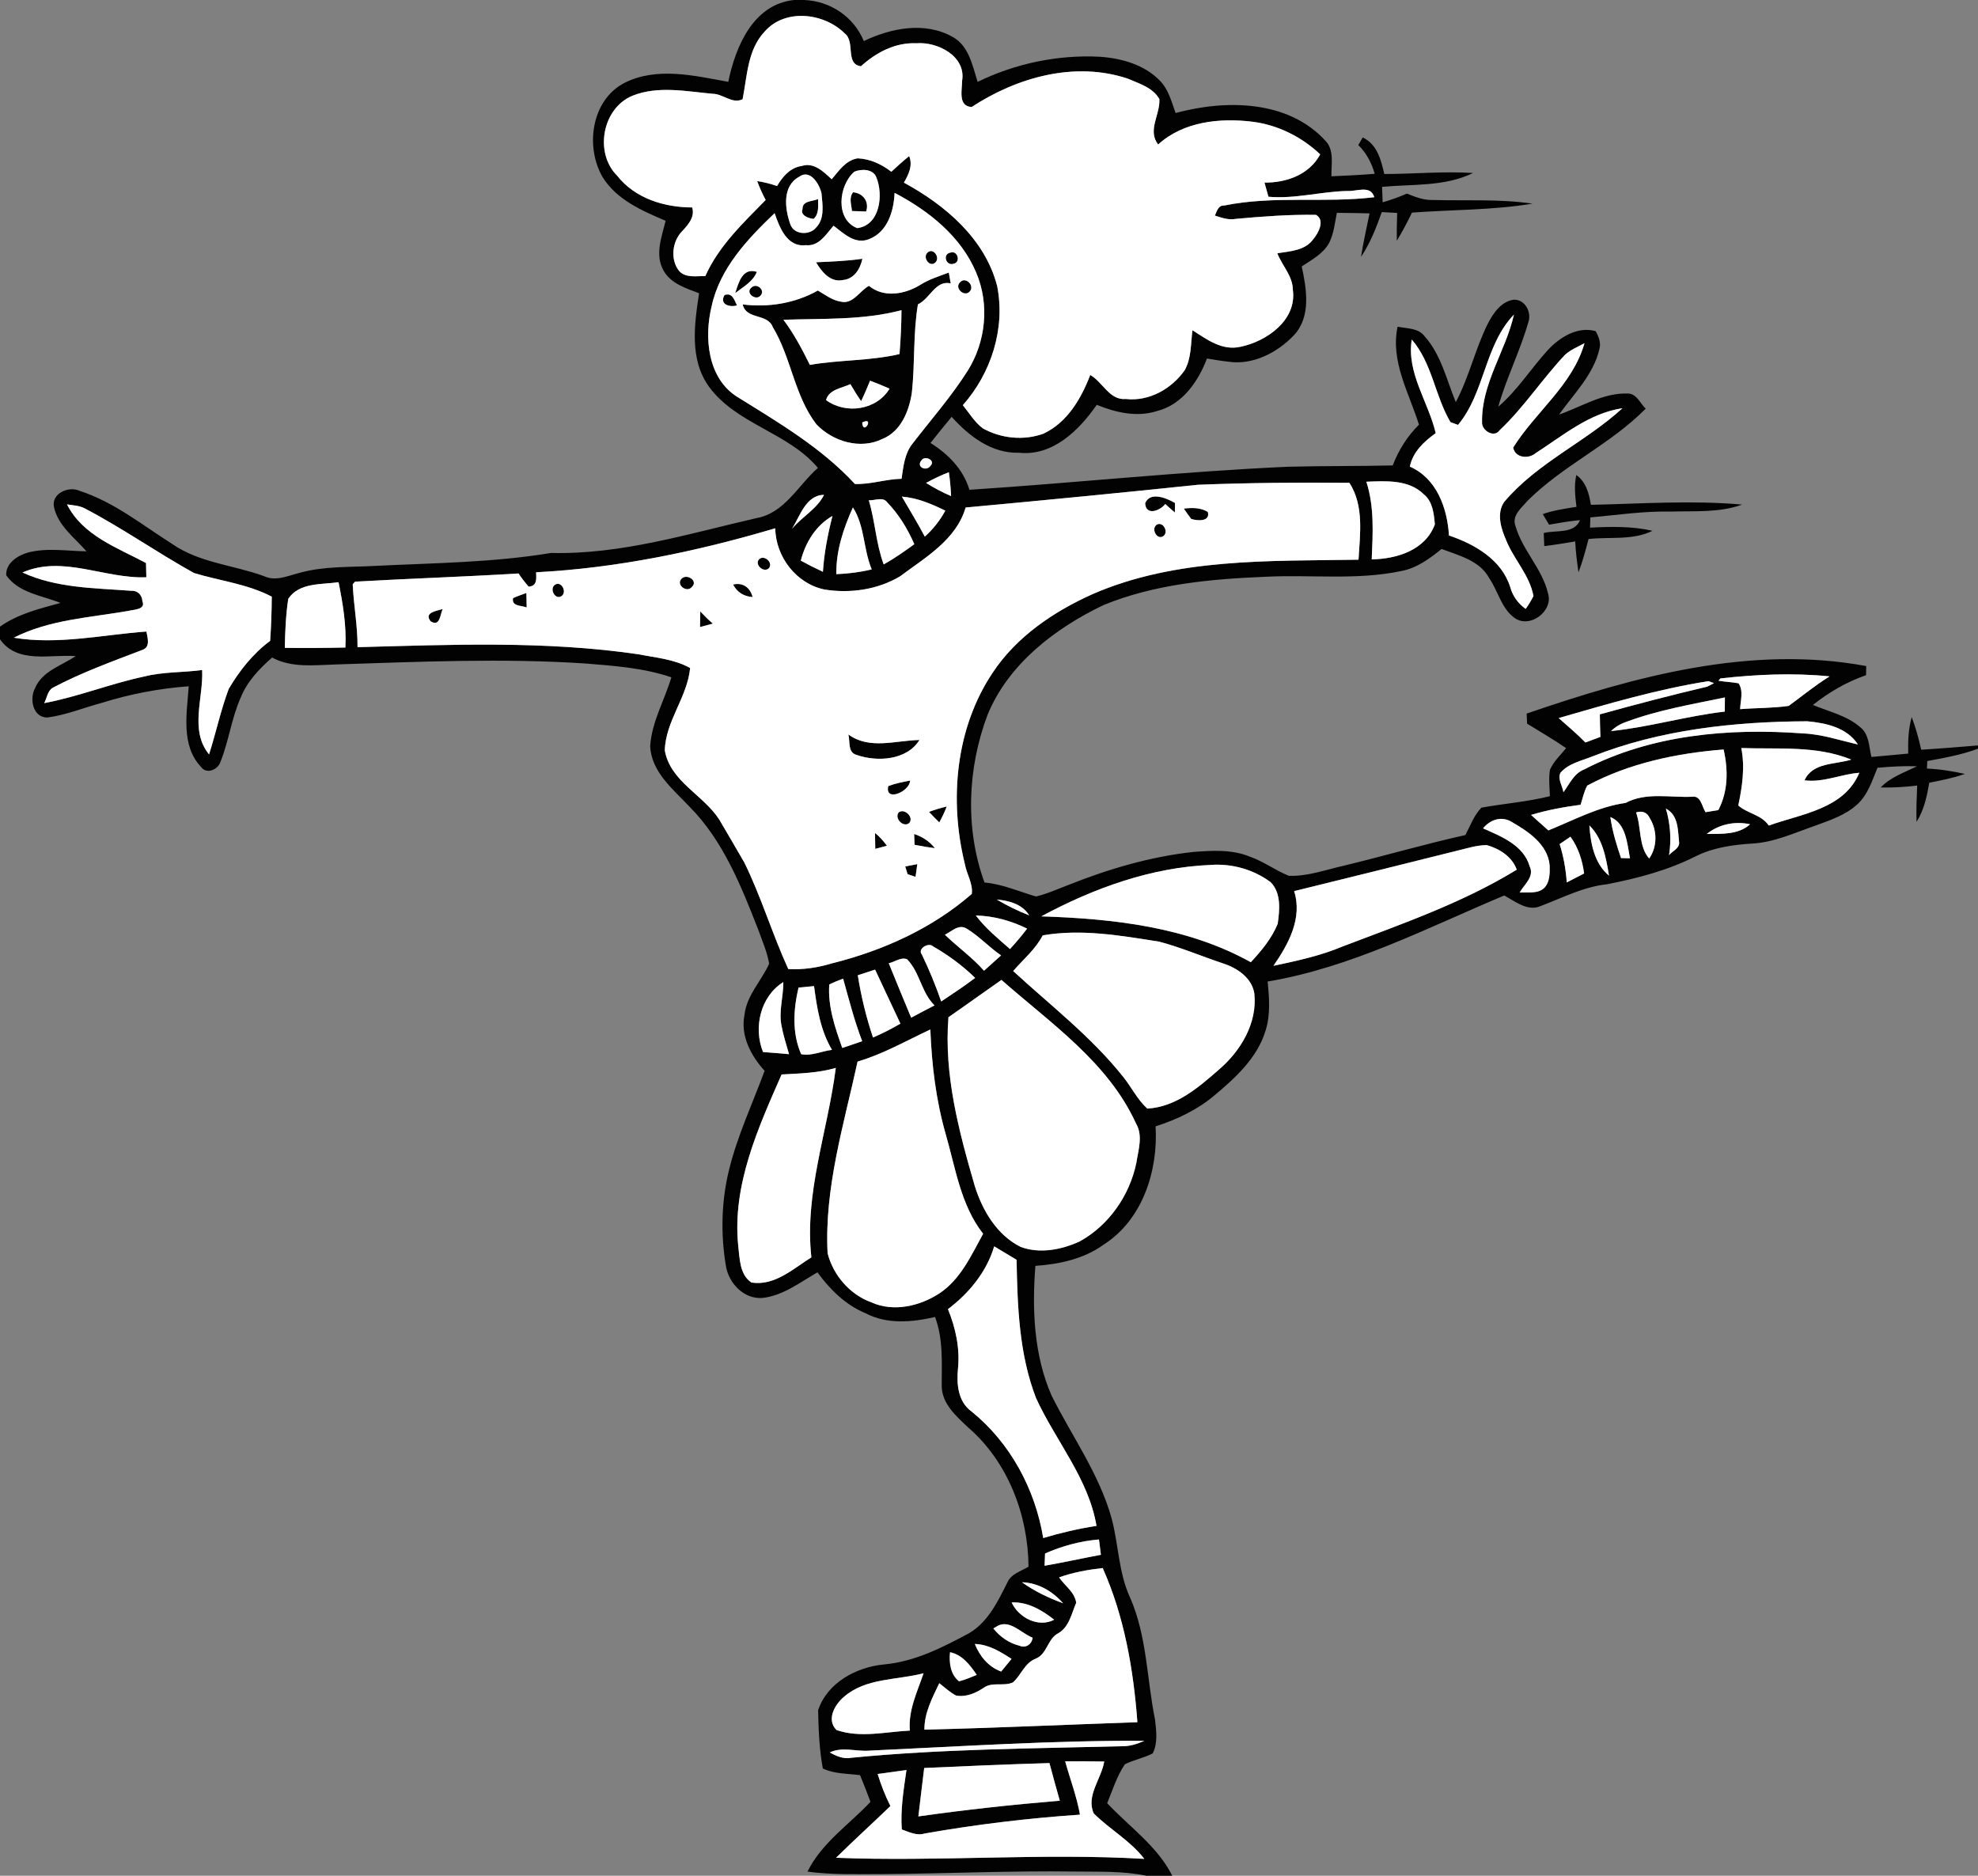 <?xml version="1.0" encoding="UTF-8" ?>
<!DOCTYPE svg PUBLIC "-//W3C//DTD SVG 1.1//EN" "http://www.w3.org/Graphics/SVG/1.1/DTD/svg11.dtd">
<svg width="464pt" height="440pt" viewBox="0 0 464 440" version="1.1" xmlns="http://www.w3.org/2000/svg">
<rect x="0" y="0" width="464" height="440" fill="#808080" stroke="none"/>
<g id="#020202fe">
<path fill="#020202" opacity="1.00" d=" M 186.29 0.00 L 188.64 0.00 C 194.79 0.25 200.27 3.92 202.63 9.63 C 209.03 6.58 216.91 5.00 223.42 8.63 C 227.28 10.72 228.12 15.38 229.33 19.20 C 238.20 14.89 248.12 12.80 257.99 13.31 C 263.08 13.67 268.44 15.15 272.09 18.93 C 274.12 20.98 274.82 23.88 275.77 26.51 C 287.53 23.33 302.16 23.41 310.96 33.06 C 313.06 35.30 312.25 38.60 312.33 41.35 C 315.72 41.21 319.10 41.05 322.48 40.77 C 321.76 38.23 320.53 35.88 318.63 34.02 C 318.88 33.58 319.40 32.69 319.66 32.24 C 323.06 33.84 323.95 37.47 324.73 40.82 C 331.67 40.81 338.61 40.14 345.55 40.58 C 338.93 43.82 331.35 43.16 324.21 43.83 C 324.25 44.74 324.31 46.55 324.34 47.46 C 326.27 46.89 328.18 46.24 330.02 45.41 C 331.92 46.16 333.86 46.96 335.95 46.91 C 343.80 47.13 351.70 46.63 359.50 47.77 C 350.18 49.31 340.64 49.18 331.22 49.87 C 330.13 52.12 328.97 54.34 327.66 56.47 C 327.63 54.29 327.68 52.12 327.75 49.95 C 326.54 49.88 325.34 49.82 324.14 49.75 C 322.85 53.39 321.44 57.02 319.27 60.25 C 319.80 56.82 320.59 53.44 321.27 50.05 C 318.71 49.99 316.15 49.94 313.60 49.93 C 313.13 52.27 312.90 54.72 311.84 56.89 C 310.46 59.50 307.72 60.92 305.36 62.50 C 306.50 67.77 307.59 74.23 303.57 78.59 C 299.67 82.71 293.93 85.71 288.14 84.84 C 286.45 84.66 284.79 84.37 283.13 84.10 C 281.08 89.49 277.36 94.90 271.47 96.40 C 266.73 97.94 261.75 96.78 257.28 94.96 C 253.11 100.95 246.95 107.06 239.00 106.20 C 232.59 106.38 227.31 102.30 223.24 97.78 C 221.56 99.80 219.90 101.84 218.27 103.91 C 222.43 106.50 225.97 110.09 227.41 114.89 C 252.28 113.27 277.08 110.62 301.98 109.49 C 310.22 109.27 318.46 109.37 326.70 109.18 C 328.08 105.60 330.12 102.32 332.86 99.62 C 330.53 92.13 326.12 84.77 327.85 76.63 C 330.02 77.09 332.67 76.89 334.17 78.86 C 338.06 83.19 339.33 89.08 341.50 94.33 C 344.62 88.46 346.04 81.90 348.99 75.97 C 350.27 73.50 352.11 70.71 355.10 70.30 C 357.79 70.21 359.36 73.30 358.50 75.65 C 356.57 82.37 353.37 88.67 351.46 95.41 C 355.98 91.54 359.13 86.45 363.11 82.10 C 365.90 79.10 370.07 76.48 374.31 77.68 C 375.02 78.94 375.61 80.42 375.19 81.89 C 373.78 87.91 369.20 92.36 365.73 97.24 C 371.00 95.41 376.05 92.13 381.80 92.31 C 383.91 92.27 384.72 94.61 386.05 95.86 C 377.79 104.24 366.73 109.12 358.40 117.40 C 356.97 119.09 354.53 120.94 355.52 123.44 C 357.14 129.09 361.76 133.38 363.12 139.13 C 364.49 143.31 358.88 147.58 355.24 144.92 C 352.19 142.69 351.42 138.64 349.35 135.64 C 347.13 131.47 342.23 130.32 338.17 128.77 C 335.37 131.04 332.37 133.25 328.76 133.94 C 318.30 136.15 307.54 134.76 296.95 135.29 C 284.08 135.81 270.91 137.00 258.89 141.92 C 247.53 147.36 236.57 155.71 231.66 167.68 C 226.95 180.16 226.35 194.39 230.94 207.01 C 235.15 207.38 239.01 209.12 243.01 210.29 C 245.62 209.69 248.08 208.55 250.58 207.60 C 260.01 203.85 269.85 200.93 279.98 199.84 C 284.37 199.51 288.98 199.22 293.15 200.93 C 296.39 202.06 299.16 204.16 302.33 205.44 C 306.66 205.61 310.84 204.06 315.02 203.12 C 324.62 200.81 334.11 198.02 343.75 195.88 C 344.91 193.69 345.76 191.24 347.52 189.45 C 352.85 188.49 358.29 188.09 363.57 186.76 C 363.51 184.69 363.26 182.61 363.59 180.56 C 364.44 178.60 366.07 177.14 367.38 175.49 C 364.42 173.44 361.28 171.65 358.23 169.75 C 358.20 169.16 358.15 167.98 358.12 167.39 C 383.55 158.64 410.74 151.22 437.78 156.24 C 437.77 156.78 437.75 157.85 437.74 158.38 C 433.20 159.95 429.03 162.38 425.27 165.36 C 429.04 166.93 433.25 167.85 436.40 170.60 C 438.50 172.27 438.41 175.18 439.00 177.56 C 441.88 177.32 444.75 177.03 447.63 176.77 C 447.56 173.89 447.66 170.99 448.45 168.21 C 449.39 170.69 450.10 173.26 450.67 175.86 C 455.12 175.59 459.56 175.23 464.00 174.86 L 464.00 175.62 C 460.16 177.06 456.11 177.78 452.10 178.52 C 452.08 178.96 452.05 179.84 452.03 180.29 C 455.03 180.41 457.99 180.89 460.92 181.54 C 458.21 182.51 455.38 183.04 452.57 183.61 C 452.02 186.79 451.35 190.01 449.58 192.78 C 449.49 189.94 449.62 187.10 449.73 184.27 C 446.89 184.61 444.03 184.79 441.18 184.72 C 443.50 182.27 446.74 181.20 449.69 179.75 C 446.59 179.64 443.50 179.82 440.42 180.10 C 439.16 183.11 438.17 186.44 435.67 188.69 C 432.87 191.26 429.17 192.45 425.67 193.73 C 420.88 195.39 416.18 197.60 411.05 197.87 C 406.49 198.17 401.88 198.80 397.76 200.87 C 391.23 204.17 384.08 206.04 376.93 207.43 C 371.47 208.01 366.53 210.59 361.47 212.51 C 358.34 213.91 355.48 211.44 352.86 210.06 C 334.72 217.67 316.97 226.95 297.37 230.24 C 297.73 234.05 298.06 237.99 296.89 241.71 C 294.98 248.09 289.87 252.78 284.92 256.92 C 280.90 260.33 276.08 262.61 271.08 264.21 C 271.70 274.59 268.05 286.10 258.93 291.93 C 254.27 295.32 248.52 296.54 242.88 296.94 C 242.09 307.15 242.51 317.83 246.67 327.34 C 251.43 336.89 257.85 345.73 260.75 356.12 C 262.42 362.32 262.37 368.97 265.15 374.87 C 269.07 383.89 269.02 393.88 270.95 403.39 C 271.24 405.97 271.64 408.95 270.39 411.31 C 268.31 412.38 265.96 412.80 263.87 413.85 C 261.99 416.63 261.00 419.89 259.72 422.98 C 264.95 428.54 271.47 433.02 275.00 440.00 L 268.92 440.00 C 263.35 438.83 257.65 439.10 252.01 439.01 C 237.00 438.81 222.00 439.49 207.00 439.61 C 201.14 439.59 195.25 439.83 189.42 439.03 C 192.73 432.30 199.18 428.01 204.20 422.66 C 203.42 420.55 202.60 418.47 201.75 416.40 C 198.82 416.02 195.73 416.13 193.02 414.84 C 192.19 410.37 192.01 405.72 191.91 401.19 C 194.05 394.70 200.90 391.04 207.40 390.43 C 214.57 389.78 221.04 386.48 227.29 383.13 C 231.75 380.52 234.08 375.65 236.31 371.20 C 237.18 369.16 239.54 368.58 241.27 367.49 C 241.17 355.35 236.43 342.89 227.12 334.85 C 224.31 332.20 220.90 329.26 220.91 325.05 C 220.90 319.64 221.29 314.10 219.34 308.93 C 213.95 310.17 208.06 310.71 203.00 308.03 C 198.34 306.10 194.69 302.47 191.76 298.46 C 187.69 300.78 183.78 303.87 178.99 304.45 C 174.56 304.89 170.86 300.98 170.26 296.81 C 169.02 289.33 169.22 281.58 171.07 274.22 C 173.04 266.27 176.54 258.84 179.36 251.18 C 176.14 247.63 173.65 242.96 174.65 238.02 C 175.17 233.42 178.63 230.08 180.43 226.05 C 179.96 223.31 178.82 220.74 177.89 218.13 C 173.87 207.86 169.67 197.23 161.77 189.25 C 157.92 185.16 152.78 181.09 152.52 175.01 C 152.89 169.32 155.88 164.27 157.49 158.88 C 151.01 156.67 144.14 156.19 137.36 155.64 C 117.87 154.35 98.33 155.24 78.82 155.86 C 73.79 156.01 68.45 156.73 63.83 154.24 C 60.84 156.87 58.00 159.83 56.49 163.58 C 54.30 168.44 53.69 173.83 51.70 178.75 C 51.12 180.57 48.40 181.70 47.16 179.90 C 42.36 174.84 43.85 167.26 44.27 160.98 C 37.35 161.49 30.51 162.80 23.88 164.87 C 19.62 166.01 15.48 167.74 11.09 168.31 C 7.67 168.31 6.87 163.87 8.23 161.41 C 9.90 157.40 14.43 156.16 17.74 153.91 C 11.78 153.44 4.06 155.80 0.00 149.95 L 0.00 146.99 C 4.22 144.00 9.29 142.77 14.20 141.43 C 9.82 139.68 4.36 139.10 1.46 134.94 C 1.31 132.09 4.15 130.29 6.57 129.61 C 11.05 128.44 15.73 129.26 20.29 129.33 C 17.50 126.12 13.62 123.33 12.67 118.97 C 11.97 115.74 16.13 113.93 18.71 115.15 C 26.72 117.74 33.37 123.15 40.40 127.60 C 46.78 132.04 54.78 132.53 61.91 135.14 C 64.71 136.45 67.58 135.04 70.32 134.36 C 76.09 132.76 82.12 133.08 88.04 132.74 C 101.79 132.06 115.64 131.97 129.25 129.71 C 145.71 130.12 161.60 125.17 177.47 121.53 C 184.07 120.35 187.23 113.82 191.87 109.76 C 184.85 101.40 172.79 99.56 166.31 90.70 C 161.70 84.32 162.88 76.07 163.99 68.79 C 160.88 67.61 157.29 66.51 155.60 63.37 C 153.59 59.74 155.23 55.50 156.15 51.79 C 150.65 49.46 144.69 46.87 141.39 41.60 C 137.22 34.48 138.69 23.49 146.46 19.46 C 154.07 15.60 162.89 17.75 170.84 19.20 C 172.53 10.95 176.69 0.98 186.29 0.00 M 179.40 7.38 C 175.33 11.67 175.29 17.84 174.20 23.27 C 171.84 24.49 169.60 22.01 167.18 22.00 C 160.98 21.44 154.36 20.06 148.39 22.45 C 141.28 25.35 139.38 35.86 144.77 41.21 C 148.96 46.54 155.81 48.65 162.38 48.66 C 163.03 50.90 161.51 52.61 160.10 54.15 C 157.67 56.54 157.15 60.92 159.35 63.61 C 160.93 65.27 163.41 64.71 165.45 64.77 C 168.60 57.70 174.29 52.35 179.61 46.91 C 178.84 45.48 178.17 44.00 177.62 42.47 C 179.21 42.72 180.77 43.11 182.29 43.64 C 183.55 41.43 185.42 39.28 188.09 38.93 C 190.91 37.99 193.22 40.31 195.10 42.05 C 196.78 40.07 198.40 37.59 201.18 37.14 C 204.10 37.26 206.81 38.52 209.09 40.29 C 210.45 39.03 211.83 37.78 213.27 36.61 C 214.18 38.83 213.14 40.93 212.04 42.84 C 221.71 48.09 231.06 56.01 233.91 67.08 C 235.89 77.02 232.53 87.53 225.86 95.04 C 227.37 96.89 228.62 99.03 230.55 100.48 C 234.81 102.86 240.13 103.40 244.74 101.74 C 250.36 99.12 253.61 93.52 255.75 87.96 C 258.70 89.61 260.24 93.94 264.10 93.59 C 269.54 94.21 274.83 91.22 277.90 86.85 C 279.51 83.99 279.31 80.61 279.73 77.47 C 283.14 79.64 286.68 82.34 291.01 81.34 C 297.15 80.07 304.25 75.09 303.28 68.00 C 303.25 64.73 300.76 62.31 299.63 59.41 C 302.62 58.92 306.14 58.81 308.08 56.09 C 309.29 54.65 310.89 51.63 308.70 50.40 C 302.43 50.30 296.16 50.77 289.92 51.34 C 288.21 51.67 286.58 51.09 284.99 50.57 C 285.45 49.57 285.76 48.12 287.18 48.21 C 298.80 45.83 310.67 47.68 322.38 46.26 C 321.53 43.31 318.17 44.96 316.02 44.80 C 309.84 44.93 303.75 46.71 297.55 46.15 C 297.32 45.32 296.85 43.66 296.62 42.83 C 301.76 42.88 307.13 40.99 309.69 36.21 C 305.33 32.08 299.74 29.30 293.77 28.55 C 286.13 27.62 277.60 28.50 271.67 33.90 C 269.11 30.56 272.17 26.89 271.97 23.26 C 270.48 20.56 267.24 19.61 264.58 18.46 C 252.16 14.29 238.55 18.14 227.93 25.10 C 224.68 24.92 225.69 21.11 225.69 18.96 C 226.67 13.17 219.90 9.74 214.97 10.15 C 210.01 9.93 205.53 12.30 201.96 15.54 C 198.19 15.05 200.69 9.81 198.18 7.86 C 193.34 3.02 184.20 1.91 179.40 7.38 M 200.42 40.27 C 196.72 43.44 195.84 51.47 201.08 53.51 C 206.46 52.85 207.29 45.63 205.53 41.49 C 204.71 39.60 202.05 39.59 200.42 40.27 M 187.50 41.45 C 183.45 43.60 184.09 48.95 185.39 52.59 C 186.19 55.06 189.82 55.27 191.37 53.45 C 193.53 51.32 192.95 48.03 192.70 45.31 C 192.20 43.13 190.04 39.60 187.50 41.45 M 203.83 56.11 C 200.56 57.41 197.92 54.76 195.54 52.95 C 193.74 54.97 192.13 57.86 188.98 57.51 C 184.61 58.02 182.85 53.32 181.71 50.00 C 175.35 56.08 168.88 62.90 166.95 71.78 C 165.14 79.11 165.95 88.69 172.94 93.09 C 182.67 99.14 192.70 105.03 200.55 113.53 C 204.18 113.66 207.81 112.38 211.49 112.31 C 211.90 109.47 212.19 106.42 214.04 104.09 C 218.40 98.43 223.16 93.03 226.99 86.98 C 231.26 80.20 232.16 71.40 229.01 63.99 C 225.46 55.46 217.84 49.42 209.85 45.24 C 209.68 49.51 208.20 54.45 203.83 56.11 M 342.02 99.67 C 341.58 99.51 340.69 99.18 340.25 99.02 C 336.61 92.88 335.96 85.16 331.17 79.65 C 329.92 87.51 335.07 94.24 336.79 101.60 C 334.03 103.59 331.45 105.97 330.72 109.45 C 337.04 112.22 339.51 119.19 339.90 125.61 C 345.92 127.64 352.25 131.27 354.27 137.72 C 354.84 139.82 356.12 141.56 357.89 142.83 C 358.58 141.87 359.19 140.87 359.72 139.81 C 358.82 134.90 355.13 131.25 353.31 126.72 C 352.11 123.99 351.01 120.49 352.82 117.78 C 360.52 108.61 371.86 103.74 380.60 95.76 C 372.79 96.91 366.66 102.17 360.24 106.29 C 358.58 107.73 355.43 107.45 354.96 104.99 C 360.20 96.61 368.89 90.32 371.69 80.51 C 370.15 81.34 368.50 82.01 367.18 83.17 C 361.80 88.85 357.52 95.51 351.82 100.89 C 350.49 102.85 347.51 100.96 347.66 99.02 C 347.49 89.98 353.21 82.37 355.14 73.80 C 348.21 81.01 348.34 92.11 342.02 99.67 M 216.11 108.05 C 214.87 109.59 217.37 110.65 218.27 109.27 C 219.59 107.94 216.85 106.72 216.11 108.05 M 217.24 113.28 C 219.11 114.46 221.07 115.50 223.11 116.37 C 223.02 114.50 222.86 112.63 222.58 110.77 C 220.74 111.48 218.97 112.33 217.24 113.28 M 195.25 113.23 C 195.81 113.86 195.81 113.86 195.25 113.23 M 281.06 113.71 C 262.89 115.61 244.71 117.37 226.52 119.05 C 224.31 126.63 217.07 130.75 211.14 135.19 C 205.91 138.33 199.42 139.25 193.43 138.29 C 186.81 136.94 181.95 130.61 181.86 123.92 C 163.60 129.33 144.81 133.26 125.76 134.24 C 125.82 135.73 126.04 137.52 124.00 137.60 C 123.14 136.62 122.36 135.60 121.64 134.52 C 108.86 135.30 96.06 135.71 83.29 136.44 L 82.74 137.05 C 82.96 141.98 83.91 146.86 83.87 151.81 C 105.82 151.22 127.93 150.28 149.73 153.47 C 153.84 154.28 158.17 154.62 161.89 156.70 C 161.24 163.55 156.13 169.14 155.95 176.01 C 157.21 183.34 165.03 186.45 168.75 192.29 C 170.70 195.65 172.70 198.98 174.62 202.35 C 178.59 210.44 181.17 219.12 184.92 227.32 C 188.34 227.50 191.75 227.00 195.03 226.01 C 207.00 223.03 218.60 217.85 227.96 209.69 C 228.29 207.30 226.73 205.00 226.33 202.65 C 222.64 187.68 224.14 170.86 232.83 157.84 C 238.45 149.32 247.20 143.44 256.37 139.33 C 275.97 130.83 297.77 131.64 318.68 131.29 C 319.03 125.23 320.01 118.69 316.55 113.26 C 304.72 113.14 292.88 113.25 281.06 113.71 M 320.52 113.00 C 322.43 118.90 322.04 125.13 321.78 131.22 C 327.67 131.10 334.36 129.07 336.59 123.00 C 336.36 120.51 336.09 117.63 334.00 115.96 C 330.48 112.45 325.09 112.82 320.52 113.00 M 185.78 124.04 C 188.13 121.23 191.65 119.39 193.30 116.08 C 189.06 116.13 187.70 121.01 185.78 124.04 M 203.80 117.35 C 205.30 122.29 205.49 127.54 207.30 132.40 C 209.80 130.99 212.16 129.35 214.48 127.65 C 212.91 124.05 210.86 120.67 208.12 117.84 C 207.13 116.43 205.17 117.47 203.80 117.35 M 211.56 116.49 C 213.37 119.61 215.26 122.69 216.94 125.88 C 218.89 124.14 220.50 122.08 221.75 119.79 C 218.53 118.20 215.18 116.78 211.56 116.49 M 15.72 118.32 C 19.40 125.62 27.49 128.47 34.25 132.07 C 34.27 132.90 34.31 134.57 34.33 135.41 C 24.61 135.81 14.73 130.15 5.27 134.29 C 13.25 137.97 22.17 137.93 30.75 138.58 C 32.23 138.46 33.34 139.55 33.40 141.01 C 34.27 143.04 31.30 142.98 30.11 143.30 C 21.07 144.88 11.54 145.35 3.23 149.59 C 13.61 151.30 24.00 148.90 34.34 148.14 C 34.61 149.58 35.33 151.76 33.45 152.43 C 26.33 155.16 19.13 157.75 12.37 161.33 C 11.12 162.07 11.02 163.75 10.37 164.93 C 18.31 163.45 25.84 160.38 33.74 158.71 C 38.22 157.56 42.87 157.78 47.42 157.17 C 47.75 163.73 44.40 171.27 49.04 176.96 C 50.67 171.86 51.78 166.60 53.66 161.58 C 56.20 157.30 59.35 153.30 63.37 150.33 C 63.61 146.87 63.73 143.42 63.75 139.96 C 58.05 136.98 51.59 136.26 45.52 134.42 C 36.81 129.60 28.63 123.82 19.79 119.21 C 18.53 118.58 17.09 118.54 15.72 118.32 M 200.08 119.03 C 197.85 123.96 196.10 129.20 196.19 134.68 C 198.99 134.57 201.77 134.22 204.49 133.56 C 202.51 128.86 202.88 123.41 200.08 119.03 M 187.85 131.51 C 189.55 132.44 191.28 133.32 193.04 134.13 C 193.33 129.69 194.18 125.33 195.28 121.02 C 191.37 123.26 188.95 127.24 187.85 131.51 M 67.62 140.46 C 67.05 144.26 66.88 148.12 66.81 151.97 C 71.54 152.03 76.28 152.00 81.02 151.89 C 81.29 146.73 80.43 141.61 79.42 136.57 C 75.40 137.16 70.20 136.60 67.62 140.46 M 403.58 159.14 C 403.46 159.28 403.23 159.55 403.11 159.68 C 404.67 159.94 406.26 159.99 407.83 160.28 C 409.06 162.11 408.26 164.34 408.20 166.35 C 411.99 166.04 415.82 166.13 419.60 165.58 C 422.78 163.25 425.83 160.74 429.19 158.66 C 420.66 157.80 412.08 158.19 403.58 159.14 M 365.63 168.44 C 367.74 170.32 369.93 172.13 371.90 174.17 C 373.07 173.72 374.24 173.28 375.43 172.85 C 375.36 171.09 375.30 169.33 375.29 167.57 C 383.64 165.25 392.03 163.06 400.47 161.07 C 400.87 160.86 401.67 160.45 402.07 160.25 C 401.74 160.13 401.09 159.90 400.76 159.78 C 388.84 161.66 377.21 165.10 365.63 168.44 M 381.42 169.36 C 380.09 169.81 378.92 170.52 377.91 171.49 C 386.88 170.58 395.62 167.95 404.60 166.92 C 404.61 166.09 404.62 164.43 404.63 163.60 C 396.83 165.23 388.91 166.55 381.42 169.36 M 373.43 177.48 C 370.87 178.50 367.92 179.09 366.05 181.28 C 365.35 182.76 366.52 184.34 366.75 185.83 C 368.18 183.92 369.19 181.43 371.58 180.51 C 387.29 172.34 405.54 170.75 422.96 172.04 C 427.37 172.22 431.56 173.66 435.83 174.63 C 433.27 170.67 428.31 169.58 423.93 169.19 C 406.83 169.27 389.44 171.14 373.43 177.48 M 372.34 184.27 C 371.57 185.68 371.27 187.27 370.77 188.78 C 366.84 189.30 362.94 190.01 359.15 191.16 C 360.50 192.37 361.87 193.57 363.21 194.79 C 369.16 192.39 374.91 189.24 381.34 188.34 C 386.17 185.76 391.77 187.15 397.01 186.89 C 399.03 186.61 399.24 189.26 400.09 190.51 C 400.83 190.39 402.33 190.15 403.08 190.03 C 405.40 185.65 405.42 180.54 404.32 175.81 C 393.28 176.68 382.17 179.02 372.34 184.27 M 408.47 175.47 C 409.37 179.98 408.70 184.51 407.77 188.94 C 409.83 190.81 413.19 191.09 414.92 193.65 C 422.58 190.89 432.58 189.82 436.16 181.27 C 431.83 181.60 427.71 183.62 423.31 183.04 C 425.20 178.79 430.52 179.37 434.27 178.18 C 426.09 174.83 417.09 175.78 408.47 175.47 M 390.79 189.68 C 391.82 193.24 392.11 196.91 391.53 200.59 C 392.30 199.65 393.84 199.10 393.90 197.74 C 393.58 194.85 393.79 191.24 390.79 189.68 M 383.79 190.57 C 385.05 194.04 384.35 198.58 386.87 201.38 C 388.81 198.60 388.77 194.77 387.01 191.92 C 386.38 190.58 385.31 190.13 383.79 190.57 M 347.89 194.31 C 352.17 196.20 357.42 198.27 358.83 203.23 C 360.01 205.65 357.53 207.47 356.48 209.37 C 358.41 209.23 360.73 209.74 362.28 208.25 C 363.59 206.86 363.56 204.79 363.52 203.01 C 363.08 197.97 358.33 194.92 354.33 192.64 C 351.97 191.40 349.47 192.38 347.89 194.31 M 377.76 191.65 C 378.21 194.95 379.19 198.14 380.26 201.28 C 380.79 201.29 381.84 201.31 382.36 201.33 C 381.70 197.92 381.47 193.16 377.76 191.65 M 400.38 195.62 C 403.84 195.59 407.78 195.85 410.54 193.35 C 406.98 192.57 403.23 193.34 400.38 195.62 M 372.83 193.62 C 373.14 197.86 373.98 202.55 377.44 205.40 C 376.76 201.26 375.96 196.67 372.83 193.62 M 365.86 198.00 C 366.79 200.91 367.32 203.93 367.53 206.99 C 368.89 206.29 370.25 205.60 371.60 204.89 C 371.19 201.80 370.24 198.82 368.40 196.27 C 367.76 196.70 366.49 197.57 365.86 198.00 M 341.77 199.56 C 329.04 202.74 316.32 205.91 303.58 209.03 C 305.59 215.38 302.24 221.48 298.73 226.55 C 304.24 225.38 309.79 224.20 315.00 221.99 C 328.89 216.70 343.06 211.81 355.80 204.00 C 354.71 200.94 351.74 199.08 348.76 198.24 C 346.37 198.25 344.07 199.02 341.77 199.56 M 244.27 214.95 C 261.08 215.50 278.47 217.39 293.42 225.71 C 295.91 223.02 298.32 220.14 299.72 216.71 C 300.19 213.47 300.58 209.48 298.07 206.94 C 294.08 203.96 288.98 202.52 284.02 202.89 C 270.02 203.45 256.51 208.36 244.27 214.95 M 233.81 211.00 C 236.25 212.44 238.79 213.69 241.43 214.72 C 239.77 212.06 236.74 211.28 233.81 211.00 M 228.91 214.75 C 231.18 217.76 234.11 220.15 236.92 222.62 C 238.33 221.08 239.68 219.50 240.94 217.83 C 237.18 215.98 233.12 214.85 228.91 214.75 M 221.65 219.26 C 224.64 222.15 228.07 224.57 230.83 227.71 C 232.16 226.51 233.49 225.31 234.83 224.11 C 232.02 222.19 229.71 219.62 226.79 217.85 C 224.92 216.66 223.26 218.49 221.65 219.26 M 244.60 219.41 C 242.91 222.68 240.04 225.03 237.67 227.78 C 246.44 235.85 255.99 243.19 263.45 252.56 C 265.41 254.99 266.80 257.93 269.13 260.04 C 275.81 259.69 281.14 255.11 285.93 250.90 C 291.05 246.53 294.99 239.97 294.24 233.03 C 293.65 229.36 290.22 227.07 286.93 226.00 C 281.90 224.34 277.01 222.22 271.89 220.88 C 262.88 219.46 253.70 217.84 244.60 219.41 M 216.24 223.88 C 217.96 227.47 219.49 231.15 220.79 234.92 C 223.47 233.11 226.18 231.35 228.75 229.39 C 225.78 226.49 222.42 224.02 218.82 221.96 C 217.86 221.00 215.15 222.54 216.24 223.88 M 208.48 225.94 C 210.20 230.21 211.98 234.46 213.74 238.72 C 215.56 237.75 217.38 236.78 219.22 235.84 C 216.12 232.80 215.79 228.10 212.79 225.02 C 211.33 224.42 209.90 225.68 208.48 225.94 M 201.22 228.77 C 202.01 233.73 203.19 238.61 204.79 243.37 C 207.00 242.43 209.13 241.32 211.22 240.12 C 209.25 235.88 207.25 231.67 205.28 227.44 C 203.92 227.88 202.57 228.32 201.22 228.77 M 194.53 230.93 C 194.17 236.09 195.88 241.04 197.58 245.82 C 199.14 245.30 200.70 244.78 202.25 244.23 C 200.41 239.45 199.16 234.49 197.78 229.57 C 196.67 229.96 195.59 230.41 194.53 230.93 M 222.49 238.61 C 221.40 252.11 224.93 265.35 228.66 278.19 C 230.46 283.96 233.86 289.72 239.43 292.49 C 243.91 294.16 249.03 293.15 253.26 291.21 C 260.13 287.42 264.97 280.44 266.56 272.80 C 267.02 269.76 268.17 266.40 266.49 263.55 C 259.94 249.16 246.42 240.00 234.92 229.86 C 230.76 232.75 226.66 235.73 222.49 238.61 M 178.99 246.78 C 181.02 246.95 183.06 247.07 185.09 247.28 C 184.46 245.07 183.75 242.88 183.33 240.63 C 182.63 237.21 183.79 233.80 183.75 230.37 C 178.36 233.73 176.70 241.05 178.99 246.78 M 187.32 231.66 C 186.11 236.78 185.77 242.35 187.94 247.28 C 190.34 247.78 192.77 246.54 195.17 246.27 C 192.46 241.72 191.64 236.47 190.96 231.31 C 189.74 231.42 188.53 231.54 187.32 231.66 M 201.17 249.02 C 197.95 263.83 193.35 278.66 194.14 293.98 C 195.47 299.16 199.36 303.67 204.42 305.50 C 209.61 307.83 215.76 306.39 220.36 303.39 C 225.35 300.09 227.84 294.46 230.62 289.41 C 225.35 282.66 224.16 274.04 221.85 266.06 C 219.56 258.07 218.56 249.78 218.24 241.49 C 212.61 244.12 207.17 247.25 201.17 249.02 M 183.35 252.04 C 177.81 264.66 171.77 277.96 173.16 292.09 C 173.53 295.10 173.45 299.00 176.29 300.85 C 181.76 301.68 186.05 297.61 190.33 294.94 C 188.66 279.83 194.19 265.31 196.06 250.50 C 191.93 251.71 187.61 251.80 183.35 252.04 M 233.22 292.36 C 231.42 298.38 227.32 303.35 222.37 307.09 C 224.17 311.49 225.20 316.22 224.73 320.99 C 224.37 324.59 224.69 328.79 227.90 331.09 C 236.99 338.45 242.83 349.29 244.72 360.78 C 248.82 359.55 252.99 358.58 257.22 357.93 C 255.33 346.78 247.65 338.01 243.05 327.99 C 239.05 317.67 238.67 306.45 238.47 295.52 C 236.72 294.47 234.97 293.41 233.22 292.36 M 245.15 364.40 C 245.12 365.12 245.07 366.56 245.04 367.28 C 249.46 366.51 253.84 365.54 258.25 364.71 C 258.10 363.51 257.95 362.31 257.80 361.12 C 253.41 361.47 249.18 362.65 245.15 364.40 M 248.44 370.01 C 249.78 371.99 252.10 373.44 252.46 375.97 C 251.35 378.49 250.80 381.73 248.18 383.15 C 245.71 384.47 245.64 388.02 242.93 389.09 C 240.35 390.08 239.56 392.94 237.61 394.65 C 235.45 395.64 232.79 394.46 230.80 395.88 C 228.91 397.16 226.59 398.16 224.27 397.73 C 222.82 396.96 221.61 395.83 220.34 394.83 C 218.69 398.28 216.82 401.79 216.85 405.73 C 233.51 405.32 250.16 404.56 266.81 403.98 C 265.89 391.62 263.75 379.20 258.67 367.82 C 255.20 368.21 251.74 368.83 248.44 370.01 M 239.73 371.15 C 242.68 373.27 245.99 374.84 249.39 376.09 C 246.93 373.27 243.53 371.28 239.73 371.15 M 237.31 375.89 C 238.95 379.47 243.61 381.89 247.29 379.94 C 244.42 377.70 241.09 375.70 237.31 375.89 M 234.01 381.40 L 233.02 381.99 C 234.59 383.95 236.71 385.45 239.17 386.04 C 240.60 386.71 242.11 385.66 242.22 384.15 C 239.60 383.16 236.90 379.83 234.01 381.40 M 228.67 385.63 C 229.85 388.52 231.85 390.99 234.85 392.10 C 235.67 391.12 236.49 390.13 237.29 389.13 C 234.65 387.43 231.92 385.73 228.67 385.63 M 222.86 387.57 C 222.61 389.97 222.93 392.82 224.99 394.39 C 226.41 394.02 227.76 393.44 229.13 392.88 C 227.55 390.59 225.77 388.16 222.86 387.57 M 198.01 398.00 C 195.84 399.81 193.78 403.36 196.22 405.81 C 201.79 407.74 207.72 406.23 213.43 405.95 C 213.03 401.20 215.17 396.86 216.65 392.50 C 210.43 394.14 203.14 393.55 198.01 398.00 M 203.98 410.65 C 200.85 410.92 197.62 409.65 194.65 411.08 C 196.22 411.94 197.90 412.70 199.74 412.32 C 220.78 410.26 241.94 410.16 263.05 409.62 C 264.94 409.67 266.75 409.11 268.46 408.34 C 246.96 408.24 225.46 409.66 203.98 410.65 M 249.87 413.16 C 251.02 417.33 252.59 421.40 253.34 425.67 C 241.12 426.50 228.96 427.97 216.90 430.09 C 215.03 430.67 213.26 429.74 211.54 429.14 C 211.21 424.46 211.97 419.82 212.64 415.20 C 210.38 415.50 208.13 415.81 205.88 416.13 C 206.67 418.71 207.66 421.22 208.87 423.65 C 204.65 427.72 200.30 431.67 196.12 435.78 C 220.22 436.74 244.34 434.63 268.44 436.04 C 265.14 431.77 260.34 429.13 256.58 425.39 C 254.69 421.29 258.37 417.25 259.03 413.20 C 255.97 413.14 252.92 413.14 249.87 413.16 M 216.80 414.72 C 216.31 418.50 215.90 422.30 215.43 426.08 C 226.45 424.51 237.51 423.32 248.61 422.39 C 247.77 419.45 246.95 416.51 246.18 413.57 C 236.38 413.86 226.59 414.27 216.80 414.72 Z" />
<path fill="#020202" opacity="1.00" d=" M 200.12 45.10 C 202.48 45.31 203.95 47.31 203.18 49.61 C 202.35 49.58 200.69 49.53 199.85 49.50 C 199.73 48.03 199.08 46.39 200.12 45.10 Z" />
<path fill="#020202" opacity="1.00" d=" M 188.25 49.07 C 188.19 47.05 190.55 47.28 191.90 46.70 C 191.89 48.32 192.19 50.11 190.87 51.34 C 189.75 51.27 187.67 50.52 188.25 49.07 Z" />
<path fill="#020202" opacity="1.00" d=" M 217.53 59.30 C 218.85 57.93 220.62 60.37 219.45 61.54 C 218.15 62.87 216.37 60.45 217.53 59.30 Z" />
<path fill="#020202" opacity="1.00" d=" M 222.97 59.25 C 224.67 58.66 225.45 61.56 223.67 61.88 C 221.89 62.43 221.02 59.57 222.97 59.25 Z" />
<path fill="#020202" opacity="1.00" d=" M 191.43 61.52 C 195.06 61.36 198.69 61.22 202.30 60.70 C 201.81 63.05 200.40 65.42 197.78 65.68 C 194.82 66.35 192.75 63.76 191.43 61.52 Z" />
<path fill="#020202" opacity="1.00" d=" M 172.47 68.75 C 173.24 66.35 174.17 62.68 177.54 63.77 C 176.64 66.08 174.32 67.30 172.47 68.75 Z" />
<path fill="#020202" opacity="1.00" d=" M 215.86 66.83 C 217.94 65.51 220.29 64.79 222.57 63.94 C 222.69 64.57 222.91 65.83 223.02 66.47 C 219.40 65.69 218.22 70.03 215.33 71.39 C 214.17 78.22 214.66 85.18 213.91 92.05 C 213.29 96.36 211.36 101.19 207.03 102.95 C 201.82 105.53 195.36 103.58 191.50 99.52 C 186.33 92.78 185.61 83.88 181.27 76.71 C 180.01 73.43 175.05 75.07 174.22 71.41 C 180.25 72.17 186.53 71.15 191.85 68.15 C 193.56 69.13 195.20 70.44 197.20 70.75 C 200.09 71.47 201.62 68.24 203.84 67.05 C 207.34 69.93 212.26 69.04 215.86 66.83 M 183.78 75.01 C 186.25 78.29 188.16 81.93 189.98 85.59 C 196.95 84.38 204.10 84.68 211.01 83.05 C 211.28 79.63 211.45 76.19 211.47 72.76 C 202.44 75.15 193.03 74.68 183.78 75.01 M 193.77 93.85 C 198.45 97.26 205.60 96.23 208.68 91.17 C 207.17 90.50 205.64 89.88 204.10 89.30 C 203.44 90.91 202.77 92.53 202.00 94.09 C 201.10 92.80 200.27 91.46 199.48 90.10 C 197.45 91.08 194.46 91.32 193.77 93.85 M 202.26 99.10 C 202.44 102.37 205.29 97.57 202.26 99.10 Z" />
<path fill="#020202" opacity="1.00" d=" M 225.20 66.22 C 226.49 64.75 228.76 67.03 227.47 68.39 C 226.20 69.78 223.79 67.55 225.20 66.22 Z" />
<path fill="#020202" opacity="1.00" d=" M 176.24 67.49 C 177.44 66.21 179.67 68.06 178.37 69.38 C 177.25 70.62 174.78 68.71 176.24 67.49 Z" />
<path fill="#020202" opacity="1.00" d=" M 169.96 69.21 C 171.80 68.56 172.25 70.37 172.88 71.64 C 171.14 72.16 168.68 71.37 169.96 69.21 Z" />
<path fill="#020202" opacity="1.00" d=" M 369.77 111.42 C 372.07 113.07 372.76 115.77 373.19 118.42 C 385.01 118.16 396.87 117.31 408.67 118.36 C 403.34 120.31 397.56 119.83 392.00 120.00 C 385.65 119.86 379.37 120.81 373.07 121.37 C 373.05 121.97 373.01 123.17 372.99 123.77 C 377.89 123.52 382.84 123.41 387.65 124.51 C 382.99 126.81 377.64 125.88 372.64 126.44 C 371.96 129.08 371.25 131.71 370.28 134.26 C 369.94 131.85 369.63 129.43 369.51 127.00 C 367.10 127.40 364.68 127.82 362.25 128.10 C 362.22 127.33 362.16 125.80 362.13 125.03 C 365.00 124.28 369.26 125.34 370.64 122.01 C 368.19 122.23 365.78 122.65 363.37 123.07 C 363.00 122.45 362.26 121.21 361.90 120.59 C 364.45 119.70 367.14 119.31 369.81 118.89 C 369.50 116.41 369.22 113.89 369.77 111.42 Z" />
<path fill="#020202" opacity="1.00" d=" M 268.63 118.04 C 269.79 115.22 273.60 116.81 275.63 117.98 C 275.62 118.54 275.60 119.66 275.60 120.22 C 274.83 119.57 274.08 118.90 273.35 118.23 C 272.11 119.82 268.79 121.09 268.63 118.04 Z" />
<path fill="#020202" opacity="1.00" d=" M 277.70 119.30 C 279.61 119.08 281.61 119.03 283.33 120.08 C 283.97 122.44 280.82 122.19 279.44 121.73 C 278.83 120.94 278.25 120.13 277.70 119.30 Z" />
<path fill="#020202" opacity="1.00" d=" M 271.23 123.16 C 272.71 122.09 274.22 124.68 272.95 125.72 C 271.47 126.82 270.01 124.20 271.23 123.16 Z" />
<path fill="#020202" opacity="1.00" d=" M 178.08 131.17 C 179.31 130.04 181.48 132.05 180.34 133.32 C 179.12 134.43 176.90 132.43 178.08 131.17 Z" />
<path fill="#020202" opacity="1.00" d=" M 159.94 135.69 C 161.18 134.53 163.84 136.25 162.30 137.69 C 161.08 139.20 158.42 137.07 159.94 135.69 Z" />
<path fill="#020202" opacity="1.00" d=" M 130.11 137.22 C 131.60 136.10 133.06 138.76 131.80 139.78 C 130.30 140.88 128.83 138.24 130.11 137.22 Z" />
<path fill="#020202" opacity="1.00" d=" M 171.97 137.12 C 174.27 136.56 175.98 137.83 176.55 140.05 C 174.51 139.92 172.91 138.94 171.97 137.12 Z" />
<path fill="#020202" opacity="1.00" d=" M 120.35 140.30 C 121.37 139.84 122.43 139.48 123.48 139.09 C 123.49 139.94 123.53 141.64 123.55 142.50 C 122.30 141.97 119.97 142.30 120.35 140.30 Z" />
<path fill="#020202" opacity="1.00" d=" M 101.01 145.74 C 99.37 143.62 102.46 143.32 103.84 142.86 C 103.22 144.24 103.21 147.11 101.01 145.74 Z" />
<path fill="#020202" opacity="1.00" d=" M 164.27 143.42 C 165.21 144.42 166.18 145.40 167.23 146.28 C 166.47 146.48 164.96 146.89 164.21 147.09 C 164.22 146.17 164.26 144.34 164.27 143.42 Z" />
<path fill="#020202" opacity="1.00" d=" M 199.01 172.29 C 204.00 175.92 210.08 173.68 215.69 173.58 C 212.75 178.35 205.77 178.78 200.93 177.08 C 198.81 176.51 199.45 173.92 199.01 172.29 Z" />
<path fill="#020202" opacity="1.00" d=" M 208.37 184.39 C 210.02 183.76 211.76 183.43 213.49 183.10 C 213.41 185.71 207.48 188.24 208.37 184.39 Z" />
<path fill="#020202" opacity="1.00" d=" M 217.92 190.45 C 219.27 189.94 220.66 189.51 222.08 189.19 C 221.60 190.48 221.00 191.71 220.34 192.92 C 219.52 192.11 218.71 191.29 217.92 190.45 Z" />
<path fill="#020202" opacity="1.00" d=" M 210.81 190.57 C 212.14 189.52 214.41 191.63 213.33 193.02 C 211.96 194.27 209.71 191.97 210.81 190.57 Z" />
<path fill="#020202" opacity="1.00" d=" M 205.26 195.39 C 206.34 196.23 207.23 197.29 208.06 198.38 C 207.38 198.57 206.01 198.94 205.32 199.12 C 205.30 198.19 205.27 196.32 205.26 195.39 Z" />
<path fill="#020202" opacity="1.00" d=" M 214.44 195.63 C 216.36 196.26 218.06 197.35 219.31 198.97 C 217.71 198.76 216.12 198.47 214.54 198.17 C 214.52 197.54 214.47 196.26 214.44 195.63 Z" />
<path fill="#020202" opacity="1.00" d=" M 212.35 203.24 C 213.06 203.11 214.47 202.83 215.18 202.70 C 215.07 203.44 214.87 204.93 214.77 205.68 C 214.30 205.52 213.37 205.22 212.90 205.06 C 212.76 204.61 212.49 203.70 212.35 203.24 Z" />
</g>
<g id="#ffffffff">
<path fill="#ffffff" opacity="1.00" d=" M 179.40 7.38 C 184.20 1.91 193.34 3.02 198.18 7.86 C 200.69 9.81 198.19 15.05 201.96 15.54 C 205.53 12.30 210.01 9.93 214.97 10.15 C 219.90 9.74 226.67 13.17 225.69 18.96 C 225.69 21.11 224.68 24.92 227.93 25.10 C 238.55 18.14 252.16 14.29 264.58 18.46 C 267.24 19.61 270.48 20.56 271.97 23.26 C 272.17 26.89 269.11 30.56 271.67 33.90 C 277.60 28.50 286.13 27.62 293.77 28.55 C 299.74 29.30 305.33 32.08 309.69 36.21 C 307.13 40.99 301.76 42.88 296.62 42.83 C 296.85 43.66 297.32 45.32 297.55 46.15 C 303.75 46.71 309.84 44.93 316.02 44.80 C 318.17 44.96 321.53 43.31 322.38 46.26 C 310.67 47.68 298.80 45.83 287.18 48.21 C 285.76 48.12 285.45 49.57 284.99 50.57 C 286.58 51.09 288.21 51.67 289.92 51.34 C 296.16 50.77 302.43 50.30 308.70 50.40 C 310.89 51.63 309.29 54.65 308.08 56.09 C 306.14 58.81 302.62 58.92 299.63 59.41 C 300.76 62.31 303.25 64.73 303.28 68.00 C 304.25 75.09 297.15 80.07 291.01 81.34 C 286.68 82.34 283.14 79.64 279.73 77.47 C 279.31 80.61 279.51 83.99 277.90 86.85 C 274.83 91.22 269.54 94.21 264.10 93.59 C 260.24 93.94 258.70 89.61 255.75 87.96 C 253.61 93.52 250.36 99.12 244.74 101.74 C 240.13 103.40 234.81 102.86 230.55 100.48 C 228.62 99.03 227.37 96.89 225.86 95.04 C 232.53 87.53 235.89 77.02 233.91 67.08 C 231.06 56.01 221.71 48.09 212.04 42.84 C 213.14 40.93 214.18 38.83 213.27 36.61 C 211.83 37.78 210.45 39.03 209.09 40.29 C 206.81 38.52 204.10 37.26 201.18 37.14 C 198.40 37.59 196.78 40.07 195.10 42.05 C 193.22 40.31 190.91 37.99 188.09 38.93 C 185.42 39.28 183.55 41.43 182.29 43.64 C 180.77 43.11 179.21 42.72 177.62 42.47 C 178.17 44.00 178.84 45.48 179.61 46.91 C 174.29 52.35 168.60 57.70 165.45 64.77 C 163.41 64.71 160.93 65.27 159.35 63.61 C 157.15 60.92 157.67 56.54 160.10 54.15 C 161.51 52.61 163.03 50.90 162.38 48.66 C 155.81 48.65 148.96 46.54 144.77 41.21 C 139.38 35.86 141.28 25.35 148.39 22.45 C 154.36 20.06 160.98 21.44 167.18 22.00 C 169.60 22.01 171.84 24.49 174.20 23.27 C 175.29 17.84 175.33 11.67 179.40 7.38 Z" />
<path fill="#ffffff" opacity="1.00" d=" M 200.42 40.27 C 202.05 39.59 204.71 39.60 205.53 41.49 C 207.29 45.63 206.46 52.85 201.08 53.51 C 195.84 51.47 196.72 43.44 200.42 40.27 M 200.12 45.10 C 199.08 46.39 199.73 48.03 199.85 49.50 C 200.69 49.53 202.35 49.58 203.18 49.61 C 203.95 47.31 202.48 45.31 200.12 45.10 Z" />
<path fill="#ffffff" opacity="1.00" d=" M 187.50 41.45 C 190.04 39.60 192.20 43.13 192.70 45.31 C 192.95 48.03 193.53 51.32 191.37 53.45 C 189.82 55.27 186.19 55.06 185.39 52.59 C 184.09 48.95 183.45 43.60 187.50 41.45 M 188.25 49.07 C 187.67 50.52 189.75 51.27 190.87 51.34 C 192.19 50.11 191.89 48.32 191.90 46.70 C 190.55 47.28 188.19 47.05 188.25 49.07 Z" />
<path fill="#ffffff" opacity="1.00" d=" M 203.83 56.11 C 208.20 54.45 209.68 49.51 209.85 45.24 C 217.84 49.42 225.46 55.46 229.01 63.99 C 232.16 71.40 231.26 80.20 226.99 86.98 C 223.16 93.03 218.40 98.43 214.04 104.09 C 212.19 106.42 211.90 109.47 211.49 112.31 C 207.81 112.38 204.18 113.66 200.55 113.53 C 192.70 105.03 182.67 99.14 172.94 93.09 C 165.95 88.69 165.14 79.11 166.95 71.78 C 168.88 62.90 175.35 56.08 181.71 50.00 C 182.85 53.32 184.61 58.02 188.98 57.51 C 192.13 57.86 193.74 54.97 195.54 52.95 C 197.92 54.76 200.56 57.41 203.83 56.11 M 217.53 59.30 C 216.37 60.45 218.15 62.87 219.45 61.54 C 220.62 60.37 218.85 57.93 217.53 59.30 M 222.97 59.25 C 221.02 59.57 221.89 62.43 223.67 61.88 C 225.45 61.56 224.67 58.66 222.97 59.25 M 191.43 61.52 C 192.75 63.76 194.82 66.35 197.78 65.68 C 200.40 65.42 201.81 63.05 202.30 60.70 C 198.69 61.22 195.06 61.36 191.43 61.52 M 172.47 68.75 C 174.32 67.30 176.64 66.08 177.54 63.77 C 174.17 62.68 173.24 66.35 172.47 68.75 M 215.86 66.83 C 212.26 69.04 207.34 69.93 203.84 67.05 C 201.62 68.24 200.09 71.47 197.20 70.75 C 195.20 70.44 193.56 69.13 191.85 68.15 C 186.53 71.15 180.25 72.17 174.22 71.41 C 175.05 75.07 180.01 73.43 181.27 76.71 C 185.61 83.88 186.33 92.78 191.50 99.52 C 195.36 103.58 201.82 105.53 207.03 102.95 C 211.36 101.19 213.29 96.36 213.91 92.05 C 214.66 85.18 214.17 78.22 215.33 71.39 C 218.22 70.03 219.40 65.69 223.02 66.47 C 222.91 65.83 222.69 64.57 222.57 63.94 C 220.29 64.79 217.94 65.51 215.86 66.83 M 225.20 66.22 C 223.79 67.55 226.20 69.78 227.47 68.39 C 228.76 67.03 226.49 64.75 225.20 66.22 M 176.24 67.49 C 174.78 68.71 177.25 70.62 178.37 69.38 C 179.67 68.06 177.44 66.21 176.24 67.49 M 169.96 69.21 C 168.68 71.37 171.14 72.16 172.88 71.64 C 172.25 70.37 171.80 68.56 169.96 69.21 Z" />
<path fill="#ffffff" opacity="1.00" d=" M 183.78 75.01 C 193.03 74.68 202.44 75.15 211.47 72.76 C 211.45 76.19 211.28 79.63 211.01 83.05 C 204.10 84.68 196.95 84.38 189.98 85.59 C 188.16 81.93 186.25 78.29 183.78 75.01 Z" />
<path fill="#ffffff" opacity="1.00" d=" M 342.02 99.67 C 348.34 92.11 348.21 81.01 355.14 73.80 C 353.21 82.37 347.49 89.98 347.66 99.02 C 347.51 100.96 350.49 102.85 351.82 100.89 C 357.52 95.51 361.80 88.85 367.18 83.17 C 368.50 82.01 370.15 81.34 371.69 80.51 C 368.89 90.32 360.20 96.61 354.96 104.99 C 355.43 107.45 358.58 107.73 360.24 106.29 C 366.66 102.17 372.79 96.91 380.60 95.76 C 371.86 103.74 360.52 108.61 352.82 117.78 C 351.01 120.49 352.11 123.99 353.31 126.72 C 355.13 131.25 358.82 134.90 359.72 139.81 C 359.19 140.87 358.58 141.87 357.89 142.83 C 356.12 141.56 354.84 139.82 354.27 137.72 C 352.25 131.27 345.92 127.64 339.90 125.61 C 339.51 119.19 337.04 112.22 330.72 109.45 C 331.45 105.97 334.03 103.59 336.79 101.60 C 335.07 94.24 329.92 87.51 331.17 79.65 C 335.96 85.16 336.61 92.88 340.25 99.02 C 340.69 99.18 341.58 99.51 342.02 99.67 Z" />
<path fill="#ffffff" opacity="1.00" d=" M 193.77 93.85 C 194.46 91.32 197.45 91.08 199.48 90.10 C 200.27 91.46 201.10 92.80 202.00 94.09 C 202.77 92.53 203.44 90.91 204.10 89.30 C 205.64 89.88 207.17 90.50 208.68 91.17 C 205.60 96.23 198.45 97.26 193.77 93.85 Z" />
<path fill="#ffffff" opacity="1.00" d=" M 202.26 99.10 C 205.29 97.57 202.44 102.37 202.26 99.10 Z" />
<path fill="#ffffff" opacity="1.00" d=" M 216.11 108.05 C 216.85 106.72 219.59 107.94 218.27 109.27 C 217.37 110.65 214.87 109.59 216.11 108.05 Z" />
<path fill="#ffffff" opacity="1.00" d=" M 217.24 113.28 C 218.97 112.33 220.74 111.48 222.58 110.77 C 222.86 112.63 223.02 114.50 223.11 116.37 C 221.07 115.50 219.11 114.46 217.24 113.28 Z" />
<path fill="#ffffff" opacity="1.00" d=" M 195.25 113.23 C 195.81 113.86 195.81 113.86 195.25 113.23 Z" />
<path fill="#ffffff" opacity="1.00" d=" M 281.06 113.71 C 292.88 113.25 304.72 113.14 316.55 113.26 C 320.01 118.69 319.03 125.23 318.68 131.29 C 297.77 131.64 275.97 130.83 256.37 139.33 C 247.20 143.44 238.45 149.32 232.83 157.84 C 224.14 170.86 222.64 187.68 226.33 202.65 C 226.73 205.00 228.29 207.30 227.96 209.69 C 218.60 217.85 207.00 223.03 195.03 226.01 C 191.75 227.00 188.34 227.50 184.92 227.32 C 181.17 219.12 178.59 210.44 174.62 202.35 C 172.70 198.98 170.70 195.65 168.75 192.29 C 165.03 186.45 157.21 183.34 155.95 176.01 C 156.13 169.14 161.24 163.55 161.89 156.70 C 158.17 154.62 153.84 154.28 149.73 153.47 C 127.93 150.28 105.82 151.22 83.87 151.81 C 83.91 146.86 82.96 141.98 82.74 137.05 L 83.29 136.44 C 96.06 135.71 108.86 135.30 121.64 134.52 C 122.36 135.60 123.14 136.62 124.00 137.60 C 126.04 137.52 125.82 135.73 125.76 134.24 C 144.81 133.26 163.60 129.33 181.86 123.92 C 181.95 130.61 186.81 136.94 193.43 138.29 C 199.42 139.25 205.91 138.33 211.14 135.19 C 217.07 130.75 224.31 126.63 226.52 119.05 C 244.71 117.37 262.89 115.61 281.06 113.71 M 268.63 118.04 C 268.79 121.09 272.11 119.82 273.35 118.23 C 274.08 118.90 274.83 119.57 275.60 120.22 C 275.60 119.66 275.62 118.54 275.63 117.98 C 273.60 116.81 269.79 115.22 268.63 118.04 M 277.70 119.30 C 278.25 120.13 278.83 120.94 279.44 121.73 C 280.82 122.19 283.97 122.44 283.33 120.08 C 281.61 119.03 279.61 119.08 277.70 119.30 M 271.23 123.16 C 270.01 124.20 271.47 126.82 272.95 125.72 C 274.22 124.68 272.71 122.09 271.23 123.16 M 178.08 131.17 C 176.90 132.43 179.12 134.43 180.34 133.32 C 181.48 132.05 179.31 130.04 178.08 131.17 M 159.94 135.69 C 158.42 137.07 161.08 139.20 162.30 137.69 C 163.84 136.25 161.18 134.53 159.94 135.69 M 130.11 137.22 C 128.83 138.24 130.30 140.88 131.80 139.78 C 133.06 138.76 131.60 136.10 130.11 137.22 M 171.97 137.12 C 172.91 138.94 174.51 139.92 176.55 140.05 C 175.98 137.83 174.27 136.56 171.97 137.12 M 120.35 140.30 C 119.97 142.30 122.30 141.97 123.55 142.50 C 123.53 141.64 123.49 139.94 123.48 139.09 C 122.43 139.48 121.37 139.84 120.35 140.30 M 101.01 145.74 C 103.21 147.11 103.22 144.24 103.84 142.86 C 102.46 143.32 99.37 143.62 101.01 145.74 M 164.27 143.42 C 164.26 144.34 164.22 146.17 164.21 147.09 C 164.96 146.89 166.47 146.48 167.23 146.28 C 166.18 145.40 165.21 144.42 164.27 143.42 M 199.01 172.29 C 199.45 173.92 198.81 176.51 200.93 177.08 C 205.77 178.78 212.75 178.35 215.69 173.58 C 210.08 173.68 204.00 175.92 199.01 172.29 M 208.37 184.39 C 207.48 188.24 213.41 185.71 213.49 183.10 C 211.76 183.43 210.02 183.76 208.37 184.39 M 217.92 190.45 C 218.71 191.29 219.52 192.11 220.34 192.92 C 221.00 191.71 221.60 190.48 222.08 189.19 C 220.66 189.51 219.27 189.94 217.92 190.45 M 210.81 190.57 C 209.71 191.97 211.96 194.27 213.33 193.02 C 214.41 191.63 212.14 189.52 210.81 190.57 M 205.26 195.39 C 205.27 196.32 205.30 198.19 205.32 199.12 C 206.01 198.94 207.38 198.57 208.06 198.38 C 207.23 197.29 206.34 196.23 205.26 195.39 M 214.44 195.63 C 214.47 196.26 214.52 197.54 214.54 198.17 C 216.12 198.47 217.71 198.76 219.31 198.97 C 218.06 197.35 216.36 196.26 214.44 195.63 M 212.35 203.24 C 212.49 203.70 212.76 204.61 212.90 205.06 C 213.37 205.22 214.30 205.52 214.77 205.68 C 214.87 204.93 215.07 203.44 215.18 202.70 C 214.47 202.83 213.06 203.11 212.35 203.24 Z" />
<path fill="#ffffff" opacity="1.00" d=" M 320.52 113.00 C 325.09 112.82 330.48 112.45 334.00 115.96 C 336.09 117.63 336.36 120.51 336.59 123.00 C 334.36 129.07 327.67 131.10 321.78 131.22 C 322.04 125.13 322.43 118.90 320.52 113.00 Z" />
<path fill="#ffffff" opacity="1.00" d=" M 185.78 124.04 C 187.70 121.01 189.06 116.13 193.30 116.08 C 191.65 119.39 188.13 121.23 185.78 124.04 Z" />
<path fill="#ffffff" opacity="1.00" d=" M 203.80 117.35 C 205.17 117.47 207.13 116.43 208.12 117.84 C 210.86 120.67 212.91 124.05 214.48 127.65 C 212.16 129.35 209.80 130.99 207.30 132.40 C 205.49 127.54 205.30 122.29 203.80 117.35 Z" />
<path fill="#ffffff" opacity="1.00" d=" M 211.56 116.49 C 215.18 116.78 218.53 118.20 221.75 119.79 C 220.50 122.08 218.89 124.14 216.94 125.88 C 215.26 122.69 213.37 119.61 211.56 116.49 Z" />
<path fill="#ffffff" opacity="1.00" d=" M 15.72 118.32 C 17.09 118.54 18.53 118.58 19.79 119.21 C 28.63 123.82 36.81 129.60 45.52 134.42 C 51.59 136.26 58.05 136.98 63.75 139.96 C 63.73 143.42 63.61 146.87 63.37 150.33 C 59.35 153.30 56.20 157.30 53.66 161.58 C 51.78 166.60 50.67 171.86 49.04 176.96 C 44.40 171.27 47.75 163.73 47.42 157.17 C 42.87 157.78 38.22 157.56 33.74 158.71 C 25.84 160.38 18.31 163.45 10.37 164.93 C 11.02 163.75 11.12 162.07 12.37 161.33 C 19.13 157.75 26.33 155.16 33.45 152.43 C 35.33 151.76 34.61 149.58 34.34 148.14 C 24.00 148.90 13.61 151.30 3.23 149.59 C 11.54 145.35 21.07 144.88 30.11 143.30 C 31.30 142.98 34.27 143.04 33.40 141.01 C 33.34 139.55 32.23 138.46 30.75 138.58 C 22.17 137.93 13.25 137.97 5.27 134.29 C 14.73 130.15 24.61 135.81 34.33 135.41 C 34.31 134.57 34.27 132.90 34.25 132.07 C 27.49 128.47 19.40 125.62 15.72 118.32 Z" />
<path fill="#ffffff" opacity="1.00" d=" M 200.08 119.03 C 202.88 123.41 202.51 128.86 204.49 133.56 C 201.77 134.22 198.99 134.57 196.19 134.68 C 196.10 129.20 197.85 123.96 200.08 119.03 Z" />
<path fill="#ffffff" opacity="1.00" d=" M 187.85 131.51 C 188.95 127.24 191.37 123.26 195.28 121.02 C 194.18 125.33 193.33 129.69 193.04 134.13 C 191.28 133.32 189.55 132.44 187.85 131.51 Z" />
<path fill="#ffffff" opacity="1.00" d=" M 67.62 140.46 C 70.20 136.60 75.40 137.16 79.42 136.57 C 80.43 141.61 81.29 146.73 81.02 151.89 C 76.28 152.00 71.54 152.03 66.81 151.97 C 66.88 148.12 67.05 144.26 67.62 140.46 Z" />
<path fill="#ffffff" opacity="1.00" d=" M 403.58 159.14 C 412.08 158.19 420.66 157.80 429.19 158.66 C 425.83 160.74 422.78 163.25 419.60 165.58 C 415.82 166.13 411.99 166.04 408.20 166.35 C 408.26 164.34 409.06 162.11 407.83 160.28 C 406.26 159.99 404.67 159.94 403.11 159.68 C 403.23 159.55 403.46 159.28 403.58 159.14 Z" />
<path fill="#ffffff" opacity="1.00" d=" M 365.63 168.44 C 377.21 165.10 388.84 161.66 400.76 159.78 C 401.09 159.90 401.74 160.13 402.07 160.25 C 401.67 160.45 400.87 160.86 400.47 161.07 C 392.03 163.06 383.64 165.25 375.29 167.57 C 375.30 169.33 375.36 171.09 375.43 172.85 C 374.24 173.28 373.07 173.72 371.90 174.17 C 369.93 172.13 367.74 170.32 365.63 168.44 Z" />
<path fill="#ffffff" opacity="1.00" d=" M 381.42 169.36 C 388.91 166.55 396.83 165.23 404.63 163.60 C 404.62 164.43 404.61 166.09 404.60 166.92 C 395.62 167.95 386.88 170.58 377.91 171.49 C 378.92 170.52 380.09 169.81 381.42 169.36 Z" />
<path fill="#ffffff" opacity="1.00" d=" M 373.43 177.48 C 389.44 171.14 406.83 169.27 423.93 169.19 C 428.31 169.58 433.27 170.67 435.83 174.63 C 431.56 173.66 427.37 172.22 422.96 172.04 C 405.54 170.75 387.29 172.34 371.58 180.51 C 369.19 181.43 368.18 183.92 366.75 185.83 C 366.52 184.34 365.35 182.76 366.05 181.28 C 367.92 179.09 370.87 178.50 373.43 177.48 Z" />
<path fill="#ffffff" opacity="1.00" d=" M 372.34 184.27 C 382.17 179.02 393.28 176.68 404.32 175.81 C 405.42 180.54 405.40 185.65 403.08 190.03 C 402.33 190.15 400.83 190.39 400.09 190.51 C 399.24 189.26 399.03 186.61 397.01 186.89 C 391.77 187.15 386.17 185.76 381.34 188.34 C 374.91 189.24 369.16 192.39 363.21 194.79 C 361.87 193.57 360.50 192.37 359.15 191.16 C 362.94 190.01 366.84 189.30 370.77 188.78 C 371.27 187.27 371.57 185.68 372.34 184.27 Z" />
<path fill="#ffffff" opacity="1.00" d=" M 408.47 175.47 C 417.09 175.78 426.09 174.83 434.27 178.18 C 430.52 179.37 425.20 178.79 423.31 183.04 C 427.71 183.62 431.83 181.60 436.16 181.27 C 432.58 189.82 422.58 190.89 414.92 193.65 C 413.19 191.09 409.83 190.81 407.77 188.94 C 408.70 184.51 409.37 179.98 408.47 175.47 Z" />
<path fill="#ffffff" opacity="1.00" d=" M 390.79 189.68 C 393.79 191.24 393.58 194.85 393.90 197.74 C 393.84 199.10 392.30 199.65 391.53 200.59 C 392.11 196.91 391.82 193.24 390.79 189.68 Z" />
<path fill="#ffffff" opacity="1.00" d=" M 383.79 190.57 C 385.31 190.13 386.38 190.58 387.01 191.92 C 388.77 194.77 388.81 198.60 386.87 201.38 C 384.35 198.58 385.05 194.04 383.79 190.57 Z" />
<path fill="#ffffff" opacity="1.00" d=" M 347.89 194.31 C 349.47 192.38 351.97 191.40 354.33 192.64 C 358.33 194.92 363.08 197.97 363.52 203.01 C 363.56 204.79 363.59 206.86 362.28 208.25 C 360.73 209.74 358.41 209.23 356.48 209.37 C 357.53 207.47 360.01 205.65 358.83 203.23 C 357.42 198.27 352.17 196.20 347.89 194.31 Z" />
<path fill="#ffffff" opacity="1.00" d=" M 377.76 191.65 C 381.47 193.16 381.70 197.92 382.36 201.33 C 381.84 201.31 380.79 201.29 380.26 201.28 C 379.19 198.14 378.21 194.95 377.76 191.65 Z" />
<path fill="#ffffff" opacity="1.00" d=" M 400.38 195.62 C 403.23 193.34 406.98 192.57 410.54 193.35 C 407.78 195.85 403.84 195.59 400.38 195.62 Z" />
<path fill="#ffffff" opacity="1.00" d=" M 372.83 193.62 C 375.96 196.67 376.76 201.26 377.44 205.40 C 373.98 202.55 373.14 197.86 372.83 193.62 Z" />
<path fill="#ffffff" opacity="1.00" d=" M 365.86 198.00 C 366.49 197.57 367.76 196.70 368.40 196.27 C 370.24 198.82 371.19 201.80 371.60 204.89 C 370.25 205.60 368.89 206.29 367.53 206.99 C 367.32 203.93 366.79 200.91 365.86 198.00 Z" />
<path fill="#ffffff" opacity="1.00" d=" M 341.77 199.56 C 344.07 199.02 346.37 198.25 348.76 198.24 C 351.74 199.08 354.71 200.94 355.80 204.00 C 343.06 211.81 328.89 216.70 315.00 221.99 C 309.79 224.20 304.24 225.38 298.73 226.55 C 302.24 221.48 305.59 215.38 303.58 209.03 C 316.32 205.91 329.04 202.74 341.77 199.56 Z" />
<path fill="#ffffff" opacity="1.00" d=" M 244.27 214.95 C 256.51 208.36 270.02 203.45 284.02 202.89 C 288.98 202.52 294.08 203.96 298.07 206.94 C 300.58 209.48 300.19 213.47 299.72 216.71 C 298.32 220.14 295.91 223.02 293.42 225.71 C 278.47 217.39 261.08 215.50 244.27 214.95 Z" />
<path fill="#ffffff" opacity="1.00" d=" M 233.81 211.00 C 236.74 211.28 239.77 212.06 241.43 214.72 C 238.79 213.69 236.25 212.44 233.81 211.00 Z" />
<path fill="#ffffff" opacity="1.00" d=" M 228.91 214.75 C 233.12 214.85 237.18 215.98 240.94 217.83 C 239.68 219.50 238.33 221.08 236.92 222.62 C 234.11 220.15 231.18 217.76 228.91 214.75 Z" />
<path fill="#ffffff" opacity="1.00" d=" M 221.65 219.26 C 223.26 218.49 224.92 216.66 226.79 217.85 C 229.71 219.62 232.02 222.19 234.83 224.11 C 233.49 225.31 232.16 226.51 230.83 227.71 C 228.07 224.57 224.64 222.15 221.65 219.26 Z" />
<path fill="#ffffff" opacity="1.00" d=" M 244.60 219.41 C 253.70 217.84 262.88 219.46 271.89 220.88 C 277.01 222.22 281.90 224.34 286.93 226.00 C 290.22 227.07 293.65 229.36 294.24 233.03 C 294.99 239.97 291.05 246.53 285.93 250.90 C 281.14 255.11 275.81 259.69 269.13 260.04 C 266.80 257.93 265.41 254.99 263.45 252.56 C 255.99 243.19 246.44 235.85 237.67 227.78 C 240.04 225.03 242.91 222.68 244.60 219.41 Z" />
<path fill="#ffffff" opacity="1.00" d=" M 216.24 223.88 C 215.15 222.54 217.86 221.00 218.82 221.96 C 222.42 224.02 225.78 226.49 228.75 229.39 C 226.18 231.35 223.47 233.11 220.79 234.92 C 219.49 231.15 217.96 227.47 216.24 223.88 Z" />
<path fill="#ffffff" opacity="1.00" d=" M 208.48 225.94 C 209.90 225.68 211.33 224.42 212.79 225.02 C 215.79 228.10 216.12 232.80 219.22 235.84 C 217.38 236.78 215.56 237.75 213.74 238.72 C 211.98 234.46 210.20 230.21 208.48 225.94 Z" />
<path fill="#ffffff" opacity="1.00" d=" M 201.22 228.77 C 202.57 228.32 203.92 227.88 205.28 227.44 C 207.25 231.67 209.25 235.88 211.22 240.12 C 209.13 241.32 207.00 242.43 204.79 243.37 C 203.19 238.61 202.01 233.73 201.22 228.77 Z" />
<path fill="#ffffff" opacity="1.00" d=" M 194.53 230.93 C 195.59 230.41 196.67 229.96 197.78 229.57 C 199.16 234.49 200.41 239.45 202.25 244.23 C 200.70 244.78 199.14 245.30 197.58 245.82 C 195.88 241.04 194.17 236.09 194.53 230.93 Z" />
<path fill="#ffffff" opacity="1.00" d=" M 222.49 238.61 C 226.66 235.73 230.76 232.75 234.92 229.86 C 246.42 240.00 259.94 249.16 266.49 263.55 C 268.17 266.40 267.02 269.76 266.56 272.80 C 264.97 280.44 260.13 287.42 253.26 291.21 C 249.03 293.15 243.91 294.16 239.43 292.49 C 233.86 289.72 230.46 283.96 228.66 278.19 C 224.93 265.35 221.40 252.11 222.49 238.61 Z" />
<path fill="#ffffff" opacity="1.00" d=" M 178.99 246.78 C 176.70 241.05 178.36 233.73 183.75 230.37 C 183.79 233.80 182.63 237.21 183.33 240.63 C 183.75 242.88 184.46 245.07 185.09 247.28 C 183.06 247.07 181.02 246.95 178.99 246.78 Z" />
<path fill="#ffffff" opacity="1.00" d=" M 187.32 231.66 C 188.53 231.54 189.74 231.42 190.96 231.31 C 191.64 236.47 192.46 241.72 195.17 246.27 C 192.77 246.54 190.34 247.78 187.94 247.28 C 185.77 242.35 186.11 236.78 187.32 231.66 Z" />
<path fill="#ffffff" opacity="1.00" d=" M 201.17 249.02 C 207.17 247.25 212.61 244.12 218.24 241.49 C 218.56 249.78 219.56 258.07 221.85 266.06 C 224.16 274.04 225.35 282.66 230.62 289.41 C 227.84 294.46 225.35 300.09 220.36 303.39 C 215.76 306.39 209.61 307.83 204.42 305.50 C 199.36 303.67 195.47 299.16 194.14 293.98 C 193.35 278.66 197.95 263.83 201.17 249.02 Z" />
<path fill="#ffffff" opacity="1.00" d=" M 183.35 252.04 C 187.61 251.80 191.93 251.71 196.06 250.50 C 194.19 265.31 188.66 279.83 190.33 294.94 C 186.05 297.61 181.76 301.68 176.29 300.85 C 173.45 299.00 173.53 295.10 173.16 292.09 C 171.77 277.96 177.81 264.66 183.35 252.04 Z" />
<path fill="#ffffff" opacity="1.00" d=" M 233.22 292.36 C 234.97 293.41 236.72 294.47 238.47 295.52 C 238.67 306.45 239.05 317.67 243.05 327.99 C 247.65 338.01 255.33 346.78 257.22 357.93 C 252.99 358.58 248.82 359.55 244.72 360.78 C 242.83 349.29 236.99 338.45 227.90 331.09 C 224.69 328.79 224.37 324.59 224.73 320.99 C 225.20 316.22 224.17 311.49 222.37 307.09 C 227.32 303.35 231.42 298.38 233.22 292.36 Z" />
<path fill="#ffffff" opacity="1.00" d=" M 245.15 364.40 C 249.18 362.65 253.41 361.47 257.80 361.12 C 257.95 362.31 258.10 363.51 258.25 364.71 C 253.84 365.54 249.46 366.51 245.04 367.28 C 245.07 366.56 245.12 365.12 245.15 364.40 Z" />
<path fill="#ffffff" opacity="1.00" d=" M 248.44 370.01 C 251.74 368.83 255.20 368.21 258.67 367.82 C 263.75 379.20 265.89 391.62 266.81 403.98 C 250.16 404.56 233.51 405.32 216.85 405.73 C 216.82 401.79 218.69 398.28 220.34 394.83 C 221.61 395.83 222.82 396.96 224.27 397.73 C 226.59 398.16 228.91 397.16 230.80 395.88 C 232.79 394.46 235.45 395.64 237.61 394.65 C 239.56 392.94 240.35 390.08 242.93 389.09 C 245.64 388.02 245.71 384.47 248.18 383.15 C 250.80 381.73 251.35 378.49 252.46 375.97 C 252.10 373.44 249.78 371.99 248.44 370.01 Z" />
<path fill="#ffffff" opacity="1.00" d=" M 239.73 371.15 C 243.53 371.28 246.93 373.27 249.39 376.09 C 245.99 374.84 242.68 373.27 239.73 371.15 Z" />
<path fill="#ffffff" opacity="1.00" d=" M 237.31 375.89 C 241.09 375.70 244.42 377.70 247.29 379.94 C 243.61 381.89 238.95 379.47 237.31 375.89 Z" />
<path fill="#ffffff" opacity="1.00" d=" M 234.01 381.40 C 236.90 379.83 239.60 383.16 242.22 384.15 C 242.11 385.66 240.60 386.71 239.17 386.04 C 236.71 385.45 234.59 383.95 233.02 381.99 L 234.01 381.40 Z" />
<path fill="#ffffff" opacity="1.00" d=" M 228.67 385.63 C 231.92 385.73 234.65 387.43 237.29 389.13 C 236.49 390.13 235.67 391.12 234.85 392.10 C 231.85 390.99 229.85 388.52 228.67 385.63 Z" />
<path fill="#ffffff" opacity="1.00" d=" M 222.86 387.57 C 225.77 388.16 227.55 390.59 229.13 392.88 C 227.76 393.44 226.41 394.02 224.99 394.39 C 222.93 392.82 222.61 389.97 222.86 387.57 Z" />
<path fill="#ffffff" opacity="1.00" d=" M 198.01 398.00 C 203.14 393.55 210.43 394.14 216.65 392.50 C 215.17 396.86 213.03 401.20 213.43 405.95 C 207.72 406.23 201.79 407.74 196.22 405.81 C 193.78 403.36 195.84 399.81 198.01 398.00 Z" />
<path fill="#ffffff" opacity="1.00" d=" M 203.98 410.65 C 225.46 409.66 246.96 408.24 268.46 408.34 C 266.75 409.11 264.94 409.67 263.05 409.62 C 241.94 410.16 220.78 410.26 199.74 412.32 C 197.90 412.70 196.22 411.94 194.65 411.08 C 197.62 409.65 200.85 410.92 203.98 410.65 Z" />
<path fill="#ffffff" opacity="1.00" d=" M 249.87 413.16 C 252.92 413.14 255.97 413.14 259.03 413.20 C 258.37 417.25 254.69 421.29 256.58 425.39 C 260.34 429.13 265.14 431.77 268.44 436.04 C 244.34 434.63 220.22 436.74 196.12 435.78 C 200.30 431.67 204.65 427.72 208.87 423.65 C 207.66 421.22 206.67 418.71 205.88 416.13 C 208.13 415.81 210.38 415.50 212.64 415.20 C 211.97 419.82 211.21 424.46 211.54 429.14 C 213.26 429.74 215.03 430.67 216.90 430.09 C 228.96 427.97 241.12 426.50 253.34 425.67 C 252.59 421.40 251.02 417.33 249.87 413.16 Z" />
<path fill="#ffffff" opacity="1.00" d=" M 216.80 414.72 C 226.59 414.27 236.38 413.86 246.18 413.57 C 246.95 416.51 247.77 419.45 248.61 422.39 C 237.51 423.32 226.45 424.51 215.43 426.08 C 215.90 422.30 216.31 418.50 216.80 414.72 Z" />
</g>
</svg>
